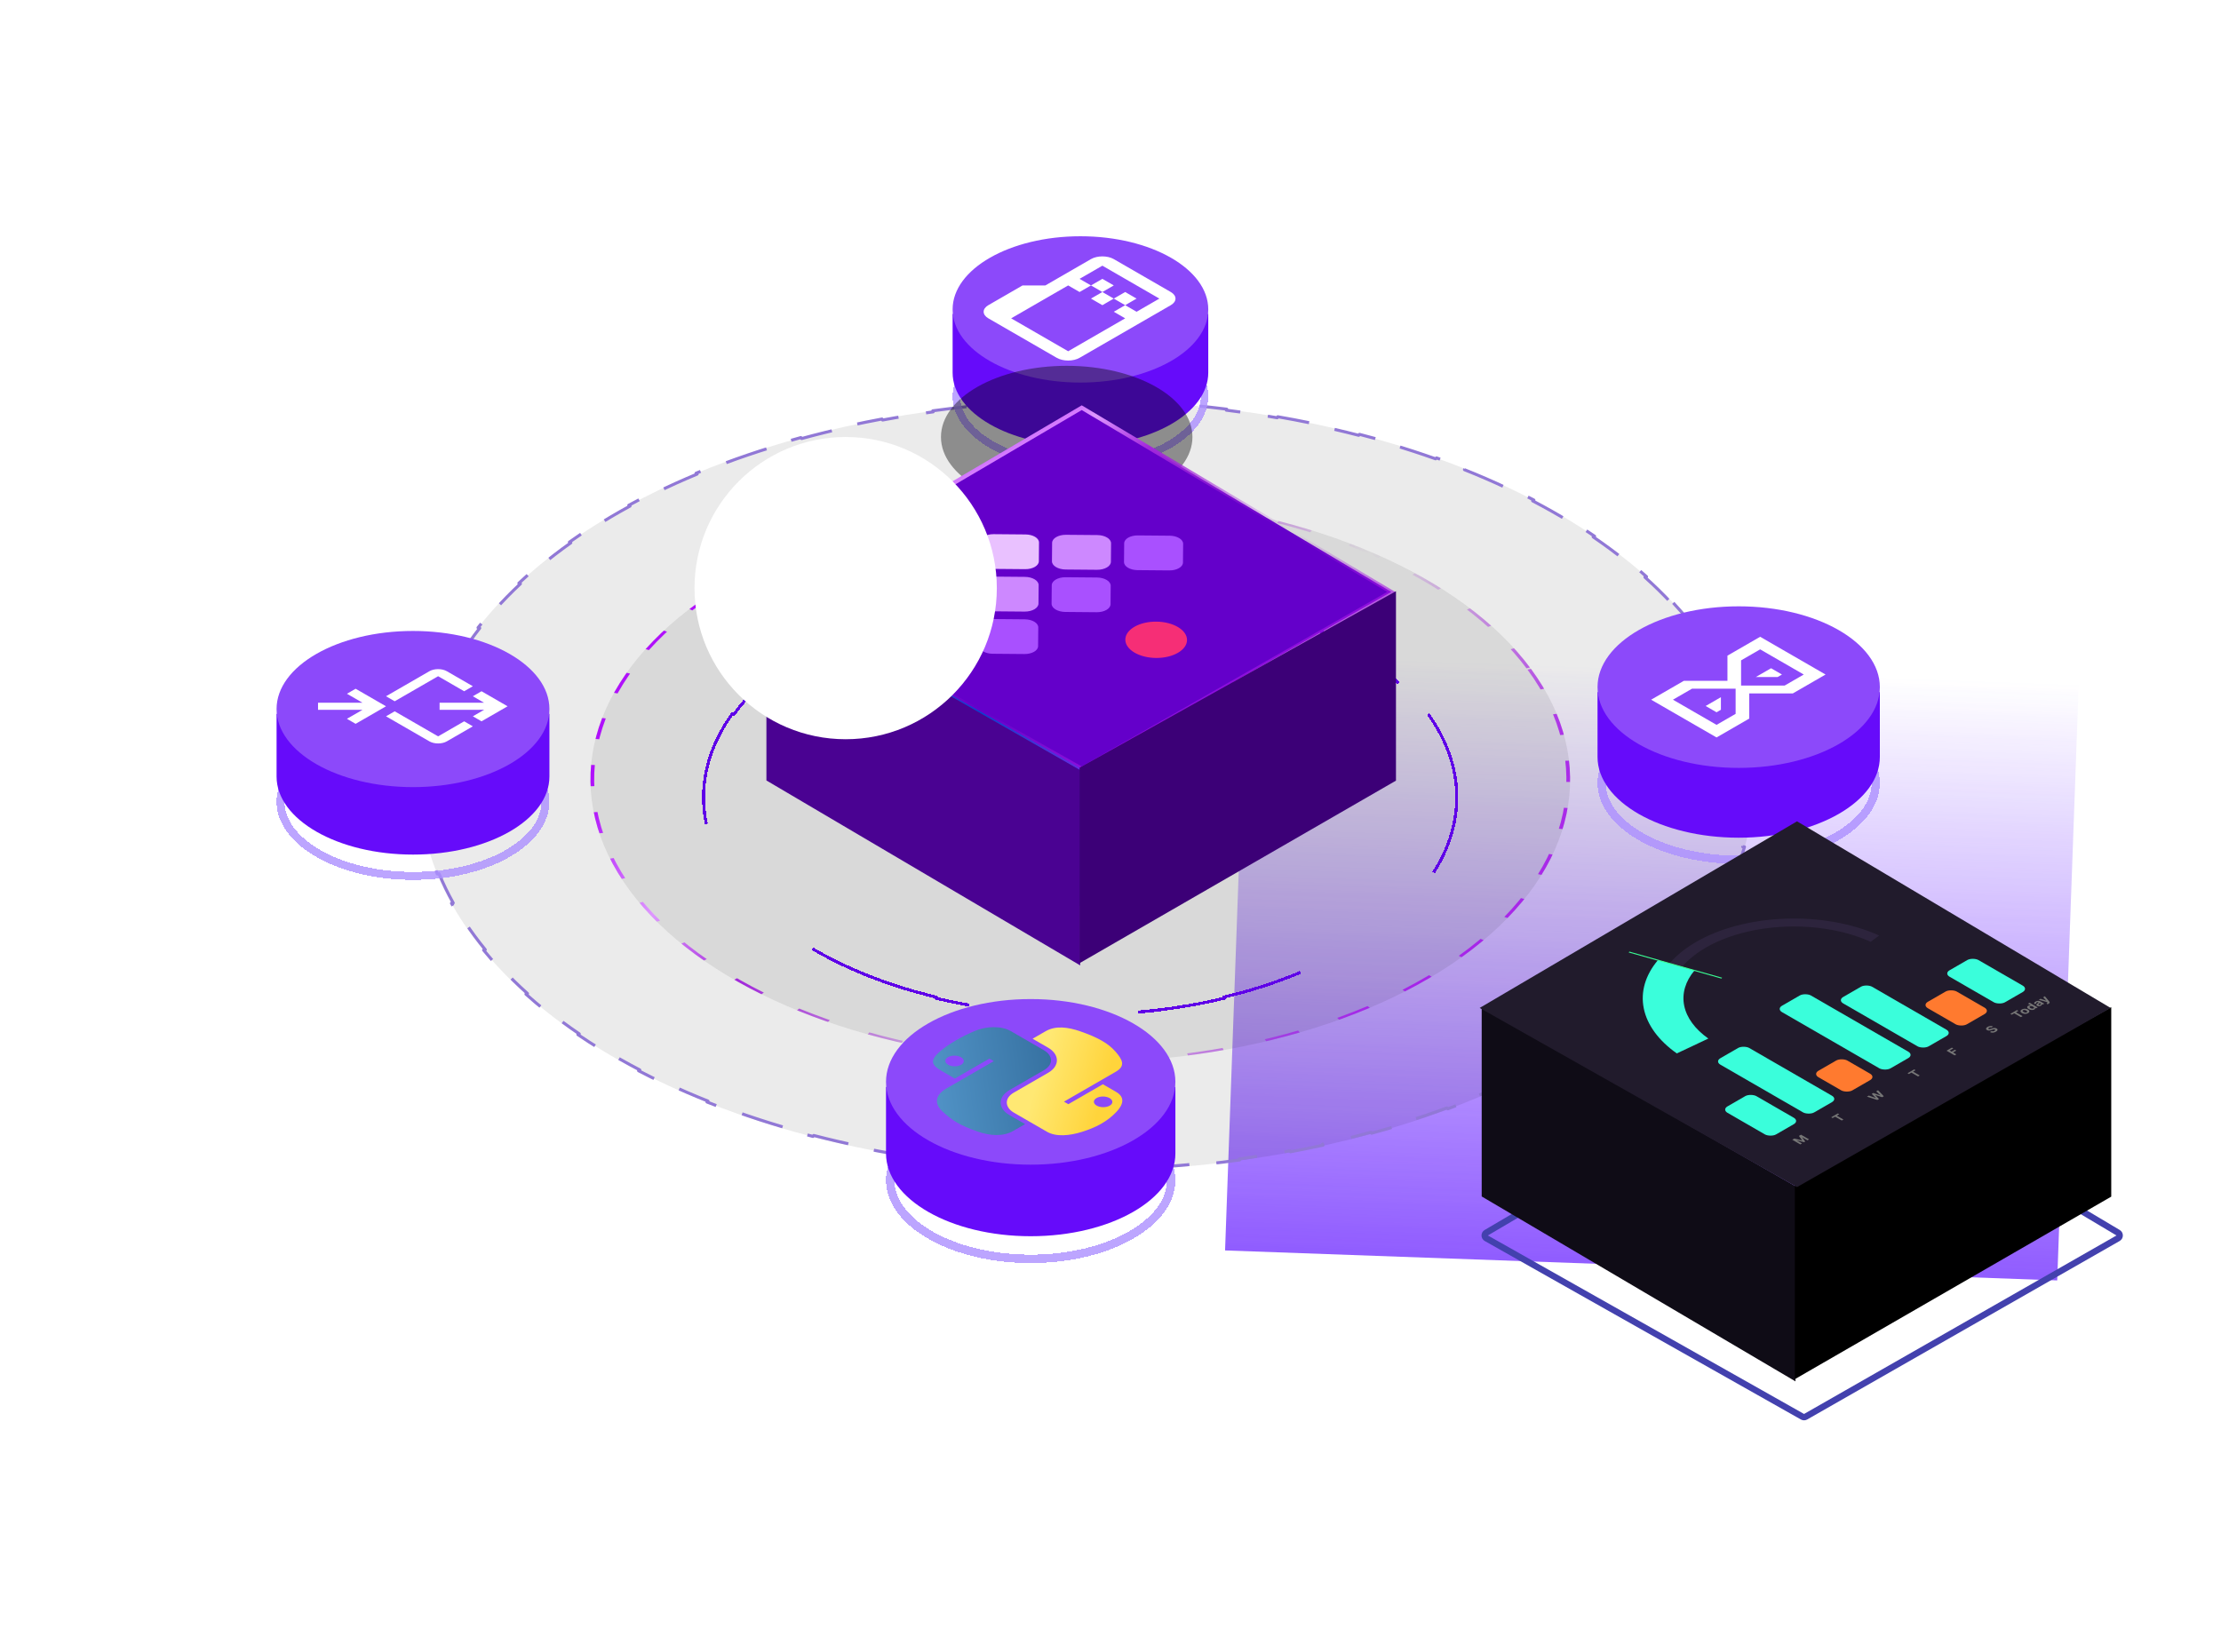 <svg width="605" height="450" viewBox="0 0 605 450" fill="none" xmlns="http://www.w3.org/2000/svg">
<g clip-path="url(#clip0_11122_25527)">
<g opacity="0.7" filter="url(#filter0_f_11122_25527)">
<rect width="226.904" height="162.698" transform="matrix(-0.999 -0.036 -0.036 0.999 566.242 186.339)" fill="url(#paint0_linear_11122_25527)"/>
</g>
<g filter="url(#filter1_b_11122_25527)">
<ellipse cx="148.295" cy="148.295" rx="148.295" ry="148.295" transform="matrix(1.127 -0.277 0.48 0.651 57.616 158.616)" fill="black" fill-opacity="0.08"/>
<path d="M455.799 164.265C457.276 165.852 458.69 167.469 460.038 169.116L459.582 169.24C460.6 170.483 461.579 171.742 462.52 173.017C463.461 174.293 464.355 175.573 465.202 176.857L465.673 176.754C466.795 178.455 467.836 180.165 468.795 181.88L468.315 181.969C469.793 184.611 471.079 187.267 472.176 189.931L472.666 189.864C473.395 191.633 474.04 193.406 474.604 195.182L474.108 195.234C474.973 197.958 475.644 200.687 476.126 203.415L476.628 203.385C476.947 205.193 477.183 207 477.338 208.805L476.834 208.819C477.071 211.583 477.115 214.341 476.972 217.088L477.476 217.097C477.381 218.911 477.204 220.72 476.947 222.522L476.444 222.498C476.051 225.251 475.47 227.989 474.704 230.704L475.202 230.751C474.697 232.541 474.112 234.321 473.449 236.09L472.956 236.029C471.945 238.726 470.751 241.396 469.379 244.034L469.862 244.117C468.958 245.853 467.978 247.575 466.922 249.28L466.447 249.182C464.839 251.778 463.055 254.337 461.099 256.852L461.559 256.971C460.274 258.623 458.915 260.257 457.484 261.869L457.035 261.737C454.86 264.188 452.516 266.591 450.008 268.94L450.438 269.093C448.793 270.633 447.078 272.151 445.294 273.644L444.879 273.478C442.172 275.743 439.307 277.949 436.286 280.092L436.677 280.275C434.7 281.678 432.656 283.053 430.548 284.399L430.174 284.204C426.981 286.242 423.639 288.213 420.152 290.111L420.497 290.323C418.22 291.563 415.881 292.771 413.482 293.947L413.155 293.725C409.535 295.499 405.776 297.198 401.883 298.817L402.177 299.053C399.641 300.107 397.047 301.128 394.398 302.112L394.126 301.868C390.138 303.35 386.024 304.751 381.787 306.065L382.026 306.321C379.276 307.174 376.474 307.99 373.623 308.768L373.407 308.505C371.255 309.093 369.075 309.658 366.866 310.202C364.656 310.745 362.439 311.261 360.215 311.75L360.394 312.022C357.446 312.67 354.486 313.27 351.515 313.824L351.36 313.547C346.784 314.401 342.184 315.143 337.57 315.776L337.686 316.059C334.621 316.48 331.55 316.853 328.476 317.178L328.385 316.892C323.666 317.391 318.94 317.779 314.215 318.057L314.266 318.346C311.136 318.531 308.006 318.667 304.88 318.757L304.855 318.466C300.068 318.602 295.29 318.628 290.533 318.545L290.518 318.836C287.376 318.781 284.242 318.679 281.121 318.531L281.162 318.241C276.393 318.014 271.652 317.678 266.949 317.236L266.868 317.523C263.767 317.232 260.684 316.894 257.62 316.511L257.726 316.227C253.055 315.643 248.43 314.954 243.861 314.161L243.716 314.44C240.71 313.919 237.728 313.352 234.775 312.743L234.944 312.469C230.448 311.54 226.016 310.51 221.66 309.381L221.454 309.647C218.592 308.905 215.763 308.12 212.969 307.294L213.199 307.035C208.954 305.779 204.791 304.426 200.723 302.978L200.458 303.226C197.789 302.276 195.161 301.286 192.575 300.256L192.862 300.016C188.94 298.454 185.118 296.799 181.407 295.055L181.089 295.281C178.659 294.139 176.278 292.959 173.946 291.742L174.284 291.526C170.754 289.683 167.34 287.753 164.052 285.74L163.685 285.94C161.539 284.625 159.445 283.274 157.409 281.889L157.793 281.701C154.721 279.61 151.778 277.44 148.974 275.192L148.565 275.362C146.739 273.898 144.971 272.401 143.266 270.871L143.69 270.714C141.123 268.412 138.696 266.036 136.421 263.59L135.977 263.728C134.499 262.14 133.086 260.523 131.737 258.876L132.193 258.752C131.176 257.51 130.196 256.251 129.255 254.975C128.314 253.7 127.421 252.42 126.574 251.135L126.103 251.239C124.98 249.537 123.94 247.828 122.981 246.113L123.46 246.023C121.982 243.381 120.697 240.725 119.6 238.061L119.109 238.129C118.381 236.359 117.735 234.586 117.172 232.811L117.668 232.758C116.803 230.034 116.131 227.305 115.649 224.578L115.148 224.607C114.829 222.799 114.592 220.992 114.438 219.188L114.941 219.173C114.704 216.41 114.66 213.651 114.804 210.905L114.3 210.896C114.395 209.082 114.572 207.273 114.829 205.47L115.331 205.494C115.724 202.741 116.306 200.003 117.072 197.288L116.574 197.241C117.079 195.451 117.663 193.671 118.326 191.902L118.819 191.964C119.83 189.267 121.024 186.596 122.397 183.959L121.914 183.875C122.817 182.139 123.798 180.418 124.854 178.712L125.329 178.81C126.936 176.215 128.72 173.656 130.676 171.141L130.216 171.022C131.501 169.369 132.86 167.736 134.292 166.123L134.741 166.256C136.916 163.805 139.26 161.402 141.767 159.053L141.338 158.9C142.983 157.359 144.698 155.841 146.482 154.349L146.897 154.514C149.603 152.25 152.469 150.043 155.49 147.901L155.099 147.717C157.076 146.314 159.119 144.939 161.228 143.593L161.602 143.788C164.795 141.75 168.137 139.779 171.624 137.881L171.278 137.669C173.555 136.43 175.894 135.221 178.294 134.045L178.62 134.267C182.241 132.493 186 130.794 189.893 129.176L189.598 128.939C192.135 127.885 194.728 126.865 197.377 125.88L197.65 126.125C201.638 124.643 205.752 123.242 209.989 121.928L209.75 121.671C212.5 120.819 215.301 120.002 218.153 119.224L218.368 119.487C220.52 118.9 222.701 118.334 224.91 117.791C227.119 117.248 229.336 116.732 231.561 116.243L231.381 115.971C234.329 115.323 237.29 114.722 240.26 114.168L240.415 114.445C244.992 113.592 249.592 112.849 254.206 112.216L254.089 111.933C257.154 111.512 260.225 111.14 263.3 110.814L263.391 111.101C268.109 110.601 272.836 110.214 277.56 109.936L277.509 109.646C280.64 109.462 283.77 109.325 286.896 109.236L286.921 109.527C291.708 109.39 296.485 109.364 301.243 109.447L301.258 109.156C304.4 109.211 307.533 109.313 310.655 109.462L310.614 109.752C315.382 109.979 320.124 110.314 324.827 110.757L324.908 110.469C328.008 110.761 331.092 111.098 334.156 111.481L334.049 111.766C338.721 112.349 343.346 113.039 347.914 113.831L348.059 113.552C351.065 114.074 354.047 114.64 357.001 115.25L356.831 115.524C361.328 116.452 365.759 117.482 370.115 118.611L370.322 118.346C373.184 119.088 376.013 119.872 378.807 120.699L378.577 120.958C382.822 122.214 386.984 123.567 391.053 125.015L391.317 124.767C393.986 125.716 396.615 126.707 399.2 127.737L398.914 127.976C402.836 129.539 406.658 131.193 410.369 132.937L410.687 132.712C413.116 133.853 415.498 135.033 417.829 136.25L417.491 136.466C421.021 138.31 424.436 140.239 427.723 142.252L428.09 142.053C430.237 143.368 432.33 144.718 434.367 146.103L433.982 146.292C437.055 148.382 439.998 150.552 442.801 152.8L443.21 152.63C445.037 154.094 446.804 155.592 448.51 157.121L448.086 157.279C450.653 159.581 453.079 161.956 455.355 164.402L455.799 164.265Z" stroke="#9178D6" stroke-width="0.823" stroke-linejoin="round" stroke-dasharray="11.59 7.6"/>
</g>
<g filter="url(#filter2_d_11122_25527)">
<path d="M328.118 105.604C328.118 110.589 324.58 115.298 318.43 118.819C312.308 122.323 303.783 124.523 294.312 124.523C284.841 124.523 276.316 122.323 270.194 118.819C264.044 115.298 260.506 110.589 260.506 105.604C260.506 100.62 264.044 95.911 270.194 92.39C276.316 88.886 284.841 86.686 294.312 86.686C303.783 86.686 312.308 88.886 318.43 92.39C324.58 95.911 328.118 100.62 328.118 105.604Z" stroke="#AD90FF" stroke-opacity="0.81" stroke-width="2.028" shape-rendering="crispEdges"/>
</g>
<path fill-rule="evenodd" clip-rule="evenodd" d="M294.312 121.462C313.543 121.462 329.132 112.538 329.132 101.53C329.132 101.529 329.132 101.529 329.132 101.529V85.533L315.09 85.533C309.29 83.061 302.1 81.597 294.312 81.597C286.525 81.597 279.334 83.061 273.535 85.533L259.492 85.533V101.506C259.492 101.514 259.492 101.522 259.492 101.53C259.492 112.538 275.082 121.462 294.312 121.462Z" fill="#660BFA"/>
<ellipse cx="294.312" cy="84.306" rx="34.82" ry="19.933" fill="#8C49FA"/>
<g opacity="0.4" filter="url(#filter3_f_11122_25527)">
<ellipse cx="290.57" cy="119.069" rx="34.251" ry="19.395" fill="black"/>
</g>
<g filter="url(#filter4_b_11122_25527)">
<circle cx="108.924" cy="108.924" r="108.924" transform="matrix(1.127 -0.277 0.48 0.651 119.229 171.673)" fill="black" fill-opacity="0.08"/>
<circle cx="108.924" cy="108.924" r="108.512" transform="matrix(1.127 -0.277 0.48 0.651 119.229 171.673)" stroke="url(#paint1_linear_11122_25527)" stroke-width="0.823" stroke-linejoin="round" stroke-dasharray="8.18 10.01"/>
</g>
<g filter="url(#filter5_d_11122_25527)">
<path d="M389.04 188.811C399.419 203.294 399.419 219.672 389.04 234.154L388.575 234.043C383.593 240.994 376.209 247.507 366.421 253.158C356.632 258.81 345.352 263.073 333.312 265.949L333.505 266.218C308.42 272.21 280.053 272.21 254.968 266.218L255.16 265.949C243.121 263.073 231.84 258.81 222.052 253.158C212.264 247.507 204.879 240.994 199.898 234.043L199.432 234.154C189.053 219.672 189.053 203.294 199.432 188.811L199.898 188.922C204.879 181.971 212.264 175.458 222.052 169.807C231.84 164.156 243.121 159.892 255.16 157.016L254.968 156.747C280.053 150.755 308.42 150.755 333.505 156.747L333.312 157.016C345.352 159.892 356.632 164.156 366.421 169.807C376.209 175.458 383.593 181.971 388.575 188.922L389.04 188.811Z" stroke="#5F00E8" stroke-width="0.823" stroke-linejoin="round" stroke-dasharray="46.14 46.14" shape-rendering="crispEdges"/>
</g>
<g filter="url(#filter6_d_11122_25527)">
<path d="M250.982 229.589C239.553 222.991 233.132 214.042 233.132 204.711C233.132 195.381 239.553 186.432 250.982 179.834L294.074 154.957L337.166 179.834C348.595 186.432 355.016 195.381 355.016 204.711C355.016 214.042 348.595 222.991 337.166 229.589C325.737 236.186 310.237 239.893 294.074 239.893C277.911 239.893 262.411 236.186 250.982 229.589V229.589Z" fill="#0A41CF"/>
</g>
<path d="M294.661 209.461L209.328 161.277L294.661 111.085L378.983 161.277L294.661 209.461Z" fill="#6400CA" stroke="url(#paint2_linear_11122_25527)" stroke-width="1.109"/>
<path d="M294.245 209.86V263.038L208.771 212.652V160.974L294.245 209.86Z" fill="#4A0292"/>
<path d="M294.076 209.167V262.434L380.261 212.699V161.078L294.076 209.167Z" fill="#3C0077"/>
<path d="M286.495 159.46C286.506 158.237 288.198 157.26 290.275 157.278L298.814 157.352C300.891 157.37 302.566 158.377 302.556 159.6L302.512 164.63C302.501 165.854 300.809 166.831 298.731 166.813L290.193 166.738C288.116 166.72 286.44 165.713 286.451 164.49L286.495 159.46Z" fill="#A950FF"/>
<path d="M306.226 148.029C306.236 146.827 307.898 145.868 309.938 145.885L318.612 145.961C320.652 145.979 322.297 146.967 322.286 148.169L322.242 153.278C322.231 154.48 320.569 155.439 318.529 155.421L309.856 155.346C307.816 155.328 306.171 154.339 306.181 153.138L306.226 148.029Z" fill="#A950FF"/>
<path d="M266.967 147.687C266.977 146.485 268.639 145.525 270.679 145.543L279.352 145.619C281.393 145.637 283.038 146.625 283.027 147.827L282.983 152.936C282.972 154.137 281.31 155.097 279.27 155.079L270.597 155.004C268.557 154.986 266.912 153.997 266.922 152.795L266.967 147.687Z" fill="#E9C1FF"/>
<path d="M279.185 157.18C281.262 157.199 282.938 158.205 282.927 159.429L282.883 164.458C282.872 165.682 281.18 166.659 279.103 166.641L270.564 166.566C268.487 166.548 266.812 165.542 266.822 164.318L266.866 159.289C266.877 158.065 268.57 157.088 270.647 157.106L279.185 157.18Z" fill="#CD88FF"/>
<path d="M279.151 168.744C281.191 168.762 282.836 169.75 282.825 170.952L282.781 176.061C282.77 177.262 281.108 178.222 279.068 178.204L270.395 178.129C268.355 178.111 266.71 177.122 266.72 175.92L266.765 170.812C266.775 169.61 268.438 168.65 270.478 168.668L279.151 168.744Z" fill="#A950FF"/>
<path d="M298.915 145.789C300.992 145.807 302.668 146.814 302.657 148.038L302.613 153.067C302.602 154.291 300.91 155.268 298.833 155.25L290.294 155.175C288.217 155.157 286.542 154.151 286.552 152.927L286.596 147.897C286.607 146.674 288.3 145.697 290.377 145.715L298.915 145.789Z" fill="#CD88FF"/>
<path d="M314.986 169.376C319.626 169.417 323.369 171.666 323.345 174.399C323.321 177.133 319.54 179.316 314.899 179.275C310.259 179.235 306.516 176.986 306.54 174.253C306.564 171.519 310.345 169.336 314.986 169.376Z" fill="#F62E76"/>
<g style="mix-blend-mode:overlay" filter="url(#filter7_f_11122_25527)">
<circle cx="230.36" cy="160.244" r="41.175" fill="white" style="mix-blend-mode:lighten"/>
</g>
<g filter="url(#filter8_d_11122_25527)">
<path d="M510.951 210.737C510.951 216.241 507.044 221.442 500.253 225.33C493.492 229.2 484.078 231.629 473.619 231.629C463.16 231.629 453.746 229.2 446.986 225.33C440.194 221.442 436.287 216.241 436.287 210.737C436.287 205.233 440.194 200.032 446.986 196.144C453.746 192.274 463.16 189.845 473.619 189.845C484.078 189.845 493.492 192.274 500.253 196.144C507.044 200.032 510.951 205.233 510.951 210.737Z" stroke="#AD90FF" stroke-opacity="0.81" stroke-width="2.24" shape-rendering="crispEdges"/>
</g>
<path fill-rule="evenodd" clip-rule="evenodd" d="M473.618 228.249C494.855 228.249 512.07 218.394 512.07 206.237C512.07 206.237 512.07 206.237 512.07 206.237V188.572L496.563 188.572C490.158 185.842 482.218 184.226 473.618 184.226C465.018 184.226 457.078 185.842 450.673 188.572L435.166 188.572V206.237C435.166 206.237 435.166 206.237 435.166 206.237C435.166 218.394 452.382 228.249 473.618 228.249Z" fill="#660BFA"/>
<ellipse cx="473.619" cy="187.217" rx="38.452" ry="22.012" fill="#8C49FA"/>
<g clip-path="url(#clip1_11122_25527)">
<path d="M479.466 173.501L497.283 183.788L488.374 188.932L476.496 188.932L476.496 195.789L467.588 200.933L449.771 190.646L458.679 185.503L470.557 185.503L470.557 178.645M472.784 194.504V187.646L460.906 187.646L455.71 190.646L467.588 197.504M474.269 186.788L486.147 186.788L491.344 183.788L479.466 176.93L474.269 179.931M482.435 182.074L485.405 183.788L484.217 184.474L478.278 184.474M468.775 189.96V193.389L467.588 194.075L464.618 192.36L468.775 189.96Z" fill="white"/>
</g>
<g filter="url(#filter9_d_11122_25527)">
<path d="M319.028 318.884C319.028 324.526 315.023 329.857 308.062 333.842C301.132 337.809 291.483 340.299 280.762 340.299C270.041 340.299 260.392 337.809 253.462 333.842C246.501 329.857 242.495 324.526 242.495 318.884C242.495 313.242 246.501 307.911 253.462 303.926C260.392 299.96 270.041 297.47 280.762 297.47C291.483 297.47 301.132 299.96 308.062 303.926C315.023 307.911 319.028 313.242 319.028 318.884Z" stroke="#AD90FF" stroke-opacity="0.81" stroke-width="2.296" shape-rendering="crispEdges"/>
</g>
<path fill-rule="evenodd" clip-rule="evenodd" d="M280.763 336.834C302.531 336.834 320.177 326.733 320.177 314.272C320.177 314.272 320.177 314.272 320.177 314.272V296.165L304.282 296.165C297.717 293.366 289.578 291.709 280.763 291.709C271.948 291.709 263.809 293.366 257.243 296.165L241.349 296.165V314.272C241.349 314.272 241.349 314.272 241.349 314.272C241.349 326.733 258.995 336.834 280.763 336.834Z" fill="#660BFA"/>
<ellipse cx="280.762" cy="294.775" rx="39.414" ry="22.562" fill="#8C49FA"/>
<path d="M260.434 283.441C258.831 284.374 257.432 285.341 256.318 286.26C253.038 288.967 253.788 290.235 256.505 291.804L260.093 293.876L269.509 288.44L270.705 289.13L257.756 296.607C255.019 298.187 254.268 300.52 256.648 302.759C259.37 305.329 261.569 306.643 266.217 308.284C269.674 309.507 273.258 309.731 275.995 308.151L279.232 306.282L274.93 303.798C271.823 302.004 271.77 298.868 274.963 297.025L284.368 291.595C286.986 290.083 286.92 287.632 284.291 286.114L275.325 280.938C272.774 279.465 268.704 279.601 265.723 280.83C263.836 281.609 262.036 282.507 260.434 283.441ZM258.228 288.047C259.2 287.485 260.802 287.493 261.794 288.066C262.783 288.637 262.789 289.557 261.816 290.119C260.84 290.682 259.25 290.677 258.261 290.106C257.268 289.533 257.252 288.61 258.228 288.047Z" fill="url(#paint3_linear_11122_25527)"/>
<path d="M281.284 283.023L285.466 285.437C288.707 287.308 288.687 290.47 285.553 292.279L276.149 297.709C273.572 299.196 273.645 301.7 276.225 303.19L285.191 308.366C287.743 309.839 291.463 309.425 294.684 308.41C298.541 307.196 301.557 305.637 304.089 302.981C305.773 301.216 306.729 299.069 304.012 297.5L300.423 295.428L291.018 300.858L289.822 300.167L303.935 292.02C306.671 290.44 305.782 288.749 303.869 286.545C301.903 284.275 299.024 282.661 294.3 281.02C290.899 279.838 287.558 279.4 284.818 280.982L281.284 283.023ZM298.7 299.185C299.676 298.622 301.267 298.627 302.256 299.198C303.248 299.771 303.265 300.694 302.289 301.257C301.316 301.819 299.715 301.811 298.722 301.238C297.733 300.667 297.728 299.747 298.7 299.185Z" fill="url(#paint4_linear_11122_25527)"/>
<g clip-path="url(#clip2_11122_25527)">
<path d="M297.181 70.598L284.757 77.771H278.545L269.227 83.151C267.519 84.137 267.519 85.751 269.227 86.737L287.863 97.497C289.572 98.483 292.367 98.483 294.075 97.497L318.923 83.151C320.632 82.164 320.632 80.55 318.923 79.564L303.393 70.598C301.685 69.612 298.89 69.612 297.181 70.598ZM315.817 81.357L309.605 84.944L306.499 83.151L303.393 84.944L306.499 86.737L290.969 95.703L275.439 86.737L290.969 77.771L294.075 79.564L297.181 77.771L294.075 75.978L300.287 72.391L315.817 81.357ZM300.287 79.564L297.181 77.771L300.287 75.978L303.393 77.771L300.287 79.564ZM297.181 81.357L300.287 79.564L303.393 81.357L300.287 83.151L297.181 81.357ZM309.605 81.357L306.499 83.151L303.393 81.357L306.499 79.564L309.605 81.357Z" fill="white"/>
</g>
<g filter="url(#filter10_d_11122_25527)">
<path d="M148.58 215.922C148.58 221.242 144.804 226.268 138.24 230.026C131.706 233.766 122.608 236.113 112.5 236.113C102.391 236.113 93.293 233.766 86.759 230.026C80.195 226.268 76.419 221.242 76.419 215.922C76.419 210.603 80.195 205.576 86.759 201.819C93.293 198.078 102.391 195.731 112.5 195.731C122.608 195.731 131.706 198.078 138.24 201.819C144.804 205.576 148.58 210.603 148.58 215.922Z" stroke="#AD90FF" stroke-opacity="0.81" stroke-width="2.164" shape-rendering="crispEdges"/>
</g>
<path fill-rule="evenodd" clip-rule="evenodd" d="M112.501 232.848C133.025 232.848 149.663 223.323 149.663 211.574C149.663 211.574 149.663 211.573 149.663 211.573V194.501L134.675 194.501C128.485 191.862 120.812 190.3 112.501 190.3C104.19 190.3 96.516 191.862 90.326 194.501L75.338 194.501V211.573C75.338 211.573 75.338 211.574 75.338 211.574C75.338 223.323 91.976 232.848 112.501 232.848Z" fill="#660BFA"/>
<ellipse cx="112.5" cy="193.191" rx="37.163" ry="21.274" fill="#8C49FA"/>
<g clip-path="url(#clip3_11122_25527)">
<path d="M86.63 191.471V193.411L98.752 193.404L94.506 195.855L96.871 197.221L105.15 192.441L96.871 187.661L94.506 189.027L98.752 191.478M105.15 189.71L107.515 191.075L119.342 184.247L126.438 188.344L128.803 186.978L121.707 182.882C121.08 182.519 120.229 182.316 119.342 182.316C118.455 182.316 117.604 182.519 116.977 182.882M105.15 195.172L116.977 202C117.604 202.362 118.455 202.566 119.342 202.566C120.229 202.566 121.08 202.362 121.707 202L128.803 197.903L126.438 196.538L119.342 200.635L107.515 193.807M119.744 191.471V193.411L131.878 193.397L128.803 195.172L131.169 196.538L138.264 192.441L131.169 188.344L128.803 189.71L131.866 191.478" fill="white"/>
</g>
<path d="M490.998 386.016C491.264 386.167 491.589 386.166 491.854 386.014L576.965 337.379C577.233 337.226 577.399 336.943 577.402 336.634C577.404 336.326 577.243 336.04 576.979 335.882L491.867 285.221C491.595 285.059 491.257 285.058 490.985 285.219L404.854 335.88C404.587 336.037 404.424 336.325 404.427 336.634C404.429 336.944 404.597 337.229 404.867 337.381L490.998 386.016Z" stroke="#4341AE" stroke-width="1.733" stroke-linejoin="round"/>
<path d="M489.088 323.207L489.088 376.385L403.613 325.999L403.613 274.321L489.088 323.207Z" fill="#0F0C16"/>
<path d="M488.918 322.514L488.918 375.781L575.102 326.046L575.102 274.425L488.918 322.514Z" fill="black"/>
<path d="M489.508 323.446L403.063 274.634L489.508 223.788L574.93 274.634L489.508 323.446Z" fill="#211B2C"/>
<path d="M511.883 254.902C504.593 251.6 495.449 249.967 486.203 250.315C476.957 250.664 468.258 252.97 461.775 256.792C455.292 260.614 451.479 265.683 451.067 271.028C450.656 276.372 453.675 281.616 459.545 285.755L462.456 284.379C457.173 280.654 454.456 275.934 454.826 271.124C455.197 266.314 458.628 261.752 464.463 258.312C470.298 254.873 478.127 252.797 486.448 252.483C494.77 252.169 503 253.639 509.56 256.611L511.883 254.902Z" fill="#2D243D"/>
<path d="M456.76 287.023C451.796 283.512 448.675 279.254 447.763 274.753C446.851 270.251 448.187 265.693 451.614 261.616L461.589 264.41C459.085 267.389 458.109 270.72 458.775 274.01C459.441 277.299 461.722 280.41 465.349 282.975L456.76 287.023Z" fill="#3AFEDB"/>
<line y1="-0.18" x2="22.944" y2="-0.18" transform="matrix(1.101 0.31 -0.536 0.636 443.649 259.515)" stroke="#3AFE94" stroke-width="0.36"/>
<path d="M488.21 310.549L488.784 310.218L490.868 310.721L490.894 310.707L490.022 309.503L490.595 309.172L492.795 310.442L492.344 310.703L490.912 309.876L490.894 309.887L491.746 311.036L491.438 311.213L489.442 310.718L489.424 310.729L490.862 311.559L490.41 311.819L488.21 310.549Z" fill="#767676"/>
<path d="M499.205 304.644L498.822 304.422L500.629 303.379L501.012 303.6L500.339 303.989L502.155 305.038L501.695 305.303L499.879 304.255L499.205 304.644Z" fill="#767676"/>
<path d="M511.389 299.708L508.559 298.801L509.067 298.508L510.96 299.18L510.979 299.169L509.852 298.055L510.287 297.804L512.219 298.457L512.239 298.445L511.071 297.351L511.579 297.057L513.15 298.691L512.696 298.953L510.839 298.364L510.822 298.374L511.842 299.446L511.389 299.708Z" fill="#767676"/>
<path d="M519.991 292.643L519.608 292.421L521.415 291.378L521.798 291.599L521.125 291.988L522.941 293.037L522.482 293.303L520.665 292.254L519.991 292.643Z" fill="#767676"/>
<path d="M532.437 287.556L530.237 286.285L531.693 285.444L532.077 285.666L531.085 286.238L531.61 286.541L532.504 286.024L532.888 286.246L531.993 286.762L532.902 287.287L532.437 287.556Z" fill="#767676"/>
<path d="M542.455 279.961C542.36 279.916 542.256 279.898 542.143 279.908C542.03 279.918 541.917 279.956 541.806 280.02C541.73 280.064 541.676 280.107 541.645 280.15C541.614 280.192 541.603 280.232 541.612 280.269C541.622 280.307 541.651 280.339 541.698 280.366C541.736 280.39 541.779 280.405 541.826 280.411C541.874 280.418 541.925 280.418 541.979 280.411C542.031 280.405 542.087 280.394 542.145 280.379C542.202 280.363 542.26 280.344 542.319 280.323L542.564 280.236C542.681 280.193 542.798 280.159 542.914 280.133C543.03 280.107 543.144 280.093 543.255 280.089C543.366 280.085 543.473 280.094 543.576 280.117C543.68 280.139 543.778 280.176 543.87 280.228C544.004 280.307 544.087 280.394 544.117 280.49C544.148 280.586 544.127 280.686 544.054 280.791C543.981 280.895 543.855 280.999 543.676 281.102C543.498 281.205 543.316 281.278 543.13 281.323C542.945 281.367 542.762 281.38 542.581 281.361C542.401 281.341 542.23 281.287 542.068 281.197L542.518 280.937C542.597 280.977 542.679 281 542.766 281.007C542.853 281.014 542.94 281.006 543.028 280.984C543.116 280.961 543.2 280.927 543.281 280.88C543.359 280.835 543.416 280.789 543.451 280.742C543.487 280.695 543.501 280.65 543.492 280.608C543.484 280.566 543.453 280.529 543.4 280.499C543.35 280.47 543.294 280.455 543.231 280.452C543.169 280.449 543.098 280.457 543.018 280.476C542.94 280.494 542.85 280.521 542.751 280.556L542.451 280.659C542.221 280.741 542.004 280.784 541.8 280.791C541.597 280.798 541.414 280.754 541.252 280.659C541.118 280.583 541.037 280.495 541.009 280.397C540.982 280.297 541.004 280.195 541.074 280.09C541.144 279.985 541.259 279.886 541.42 279.794C541.583 279.699 541.754 279.633 541.931 279.595C542.11 279.557 542.283 279.547 542.45 279.565C542.618 279.583 542.768 279.629 542.901 279.704L542.455 279.961Z" fill="#767676"/>
<path d="M547.994 276.476L547.611 276.254L549.418 275.211L549.801 275.432L549.128 275.821L550.944 276.87L550.485 277.136L548.668 276.087L547.994 276.476ZM552.445 276.041C552.279 276.137 552.099 276.2 551.906 276.229C551.713 276.258 551.52 276.254 551.327 276.219C551.133 276.183 550.951 276.116 550.782 276.018C550.612 275.92 550.496 275.815 550.434 275.703C550.372 275.591 550.366 275.48 550.416 275.369C550.466 275.257 550.575 275.153 550.742 275.057C550.908 274.961 551.088 274.898 551.281 274.87C551.474 274.84 551.667 274.844 551.861 274.88C552.054 274.915 552.236 274.982 552.407 275.08C552.576 275.178 552.691 275.283 552.754 275.395C552.815 275.507 552.821 275.618 552.771 275.73C552.721 275.841 552.612 275.944 552.445 276.041ZM552.093 275.835C552.169 275.791 552.211 275.742 552.219 275.688C552.226 275.633 552.205 275.577 552.155 275.518C552.107 275.46 552.034 275.403 551.938 275.347C551.842 275.292 551.744 275.25 551.642 275.222C551.541 275.193 551.443 275.181 551.349 275.185C551.254 275.189 551.169 275.213 551.093 275.257C551.016 275.302 550.974 275.351 550.965 275.407C550.957 275.462 550.978 275.519 551.026 275.577C551.076 275.636 551.148 275.692 551.244 275.748C551.34 275.803 551.439 275.845 551.54 275.874C551.641 275.902 551.74 275.914 551.835 275.909C551.93 275.904 552.016 275.879 552.093 275.835ZM554.158 275.046C554.032 275.118 553.887 275.165 553.721 275.187C553.554 275.207 553.379 275.198 553.193 275.16C553.008 275.121 552.823 275.048 552.639 274.942C552.45 274.832 552.323 274.724 552.258 274.617C552.193 274.509 552.18 274.408 552.219 274.313C552.257 274.218 552.337 274.136 552.458 274.066C552.551 274.012 552.643 273.977 552.737 273.96C552.83 273.942 552.918 273.935 553.003 273.94C553.087 273.944 553.162 273.953 553.226 273.967L553.24 273.959L552.413 273.482L552.87 273.218L555.07 274.488L554.619 274.749L554.354 274.596L554.335 274.607C554.359 274.646 554.374 274.69 554.38 274.739C554.386 274.787 554.372 274.837 554.339 274.89C554.307 274.943 554.247 274.994 554.158 275.046ZM553.939 274.752C554.012 274.709 554.055 274.662 554.065 274.609C554.076 274.556 554.059 274.5 554.013 274.442C553.968 274.384 553.896 274.326 553.798 274.27C553.7 274.213 553.601 274.172 553.501 274.146C553.402 274.12 553.307 274.11 553.216 274.117C553.125 274.124 553.042 274.149 552.969 274.192C552.893 274.235 552.85 274.283 552.84 274.337C552.829 274.39 552.846 274.445 552.892 274.502C552.938 274.559 553.009 274.616 553.104 274.671C553.2 274.726 553.298 274.767 553.398 274.795C553.499 274.821 553.595 274.832 553.687 274.826C553.78 274.82 553.863 274.795 553.939 274.752ZM555.948 274.017C555.843 274.078 555.73 274.122 555.612 274.148C555.492 274.174 555.372 274.18 555.252 274.166C555.131 274.151 555.017 274.112 554.908 274.05C554.816 273.997 554.756 273.942 554.727 273.887C554.699 273.832 554.695 273.776 554.715 273.721C554.735 273.665 554.772 273.611 554.826 273.557C554.881 273.503 554.946 273.45 555.02 273.398C555.106 273.337 555.174 273.287 555.224 273.248C555.273 273.209 555.302 273.176 555.311 273.151C555.319 273.125 555.306 273.102 555.271 273.082L555.265 273.078C555.197 273.039 555.122 273.021 555.042 273.024C554.963 273.027 554.884 273.051 554.806 273.096C554.724 273.144 554.676 273.192 554.664 273.241C554.651 273.29 554.664 273.335 554.703 273.375L554.245 273.6C554.166 273.53 554.122 273.455 554.112 273.377C554.101 273.298 554.126 273.218 554.186 273.138C554.246 273.057 554.342 272.978 554.474 272.902C554.566 272.849 554.664 272.805 554.769 272.769C554.875 272.732 554.983 272.708 555.094 272.697C555.205 272.685 555.315 272.688 555.424 272.707C555.532 272.726 555.635 272.764 555.733 272.82L556.846 273.463L556.412 273.713L556.183 273.581L556.17 273.589C556.195 273.634 556.205 273.68 556.2 273.729C556.195 273.777 556.172 273.825 556.132 273.874C556.091 273.922 556.029 273.97 555.948 274.017ZM555.763 273.759C555.83 273.72 555.877 273.678 555.902 273.633C555.926 273.588 555.93 273.543 555.913 273.5C555.897 273.457 555.86 273.418 555.802 273.385L555.627 273.284C555.622 273.297 555.611 273.313 555.593 273.333C555.576 273.351 555.555 273.371 555.531 273.392C555.506 273.413 555.481 273.434 555.455 273.455C555.428 273.475 555.404 273.493 555.383 273.51C555.337 273.545 555.303 273.58 555.28 273.613C555.257 273.646 555.249 273.677 555.256 273.707C555.262 273.736 555.287 273.764 555.33 273.788C555.392 273.824 555.463 273.839 555.541 273.832C555.619 273.824 555.693 273.8 555.763 273.759ZM558.043 273.486C557.985 273.52 557.926 273.548 557.866 273.572C557.807 273.596 557.755 273.614 557.708 273.625L557.47 273.368C557.54 273.347 557.597 273.324 557.641 273.3C557.687 273.276 557.714 273.248 557.724 273.217C557.735 273.186 557.725 273.15 557.693 273.109L557.65 273.053L555.361 272.415L555.842 272.137L557.395 272.639L557.413 272.629L556.546 271.731L557.03 271.451L558.217 272.877C558.275 272.946 558.311 273.015 558.324 273.083C558.338 273.152 558.323 273.22 558.279 273.287C558.235 273.354 558.156 273.421 558.043 273.486Z" fill="#767676"/>
<rect width="9.082" height="15.278" rx="1.747" transform="matrix(0.866 -0.5 0.866 0.5 469.052 302.329)" fill="#3AFEDB"/>
<rect width="9.082" height="29.519" rx="1.747" transform="matrix(0.866 -0.5 0.866 0.5 467.111 289.208)" fill="#3AFEDB"/>
<rect width="9.082" height="10.677" rx="1.747" transform="matrix(0.866 -0.5 0.866 0.5 493.823 292.628)" fill="#FF7A2F"/>
<rect width="9.082" height="34.126" rx="1.747" transform="matrix(0.866 -0.5 0.866 0.5 483.908 274.903)" fill="#3AFEDB"/>
<rect width="9.082" height="26.89" rx="1.747" transform="matrix(0.866 -0.5 0.866 0.5 500.567 272.521)" fill="#3AFEDB"/>
<rect width="9.082" height="12.263" rx="1.747" transform="matrix(0.866 -0.5 0.866 0.5 523.628 273.834)" fill="#FF7A2F"/>
<rect width="9.082" height="17.434" rx="1.747" transform="matrix(0.866 -0.5 0.866 0.5 529.542 265.248)" fill="#3AFEDB"/>
</g>
<defs>
<filter id="filter0_f_11122_25527" x="226.611" y="71.151" width="446.644" height="384.793" filterUnits="userSpaceOnUse" color-interpolation-filters="sRGB">
<feFlood flood-opacity="0" result="BackgroundImageFix"/>
<feBlend mode="normal" in="SourceGraphic" in2="BackgroundImageFix" result="shape"/>
<feGaussianBlur stdDeviation="53.506" result="effect1_foregroundBlur_11122_25527"/>
</filter>
<filter id="filter1_b_11122_25527" x="60.184" y="55.075" width="471.408" height="317.843" filterUnits="userSpaceOnUse" color-interpolation-filters="sRGB">
<feFlood flood-opacity="0" result="BackgroundImageFix"/>
<feGaussianBlur in="BackgroundImageFix" stdDeviation="27.017"/>
<feComposite in2="SourceAlpha" operator="in" result="effect1_backgroundBlur_11122_25527"/>
<feBlend mode="normal" in="SourceGraphic" in2="effect1_backgroundBlur_11122_25527" result="shape"/>
</filter>
<filter id="filter2_d_11122_25527" x="249.952" y="78.517" width="88.719" height="58.945" filterUnits="userSpaceOnUse" color-interpolation-filters="sRGB">
<feFlood flood-opacity="0" result="BackgroundImageFix"/>
<feColorMatrix in="SourceAlpha" type="matrix" values="0 0 0 0 0 0 0 0 0 0 0 0 0 0 0 0 0 0 127 0" result="hardAlpha"/>
<feOffset dy="2.385"/>
<feGaussianBlur stdDeviation="4.77"/>
<feComposite in2="hardAlpha" operator="out"/>
<feColorMatrix type="matrix" values="0 0 0 0 0.861 0 0 0 0 0.879 0 0 0 0 0.975 0 0 0 0.5 0"/>
<feBlend mode="normal" in2="BackgroundImageFix" result="effect1_dropShadow_11122_25527"/>
<feBlend mode="normal" in="SourceGraphic" in2="effect1_dropShadow_11122_25527" result="shape"/>
</filter>
<filter id="filter3_f_11122_25527" x="228.33" y="71.686" width="124.478" height="94.766" filterUnits="userSpaceOnUse" color-interpolation-filters="sRGB">
<feFlood flood-opacity="0" result="BackgroundImageFix"/>
<feBlend mode="normal" in="SourceGraphic" in2="BackgroundImageFix" result="shape"/>
<feGaussianBlur stdDeviation="13.994" result="effect1_foregroundBlur_11122_25527"/>
</filter>
<filter id="filter4_b_11122_25527" x="122.685" y="97.192" width="343.112" height="230.316" filterUnits="userSpaceOnUse" color-interpolation-filters="sRGB">
<feFlood flood-opacity="0" result="BackgroundImageFix"/>
<feGaussianBlur in="BackgroundImageFix" stdDeviation="19.059"/>
<feComposite in2="SourceAlpha" operator="in" result="effect1_backgroundBlur_11122_25527"/>
<feBlend mode="normal" in="SourceGraphic" in2="effect1_backgroundBlur_11122_25527" result="shape"/>
</filter>
<filter id="filter5_d_11122_25527" x="185.881" y="152.253" width="216.71" height="129.993" filterUnits="userSpaceOnUse" color-interpolation-filters="sRGB">
<feFlood flood-opacity="0" result="BackgroundImageFix"/>
<feColorMatrix in="SourceAlpha" type="matrix" values="0 0 0 0 0 0 0 0 0 0 0 0 0 0 0 0 0 0 127 0" result="hardAlpha"/>
<feOffset dy="5.767"/>
<feGaussianBlur stdDeviation="2.884"/>
<feComposite in2="hardAlpha" operator="out"/>
<feColorMatrix type="matrix" values="0 0 0 0 0.432 0 0 0 0 0.004 0 0 0 0 0.846 0 0 0 1 0"/>
<feBlend mode="screen" in2="BackgroundImageFix" result="effect1_dropShadow_11122_25527"/>
<feBlend mode="normal" in="SourceGraphic" in2="effect1_dropShadow_11122_25527" result="shape"/>
</filter>
<filter id="filter6_d_11122_25527" x="149.611" y="78.382" width="288.926" height="251.979" filterUnits="userSpaceOnUse" color-interpolation-filters="sRGB">
<feFlood flood-opacity="0" result="BackgroundImageFix"/>
<feColorMatrix in="SourceAlpha" type="matrix" values="0 0 0 0 0 0 0 0 0 0 0 0 0 0 0 0 0 0 127 0" result="hardAlpha"/>
<feOffset dy="6.947"/>
<feGaussianBlur stdDeviation="41.761"/>
<feComposite in2="hardAlpha" operator="out"/>
<feColorMatrix type="matrix" values="0 0 0 0 0.506 0 0 0 0 0.118 0 0 0 0 1 0 0 0 1 0"/>
<feBlend mode="soft-light" in2="BackgroundImageFix" result="effect1_dropShadow_11122_25527"/>
<feBlend mode="normal" in="SourceGraphic" in2="effect1_dropShadow_11122_25527" result="shape"/>
</filter>
<filter id="filter7_f_11122_25527" x="107.752" y="37.636" width="245.217" height="245.217" filterUnits="userSpaceOnUse" color-interpolation-filters="sRGB">
<feFlood flood-opacity="0" result="BackgroundImageFix"/>
<feBlend mode="normal" in="SourceGraphic" in2="BackgroundImageFix" result="shape"/>
<feGaussianBlur stdDeviation="40.717" result="effect1_foregroundBlur_11122_25527"/>
</filter>
<filter id="filter8_d_11122_25527" x="424.632" y="180.824" width="97.974" height="65.094" filterUnits="userSpaceOnUse" color-interpolation-filters="sRGB">
<feFlood flood-opacity="0" result="BackgroundImageFix"/>
<feColorMatrix in="SourceAlpha" type="matrix" values="0 0 0 0 0 0 0 0 0 0 0 0 0 0 0 0 0 0 127 0" result="hardAlpha"/>
<feOffset dy="2.634"/>
<feGaussianBlur stdDeviation="5.268"/>
<feComposite in2="hardAlpha" operator="out"/>
<feColorMatrix type="matrix" values="0 0 0 0 0.861 0 0 0 0 0.879 0 0 0 0 0.975 0 0 0 0.5 0"/>
<feBlend mode="normal" in2="BackgroundImageFix" result="effect1_dropShadow_11122_25527"/>
<feBlend mode="normal" in="SourceGraphic" in2="effect1_dropShadow_11122_25527" result="shape"/>
</filter>
<filter id="filter9_d_11122_25527" x="230.549" y="288.223" width="100.425" height="66.722" filterUnits="userSpaceOnUse" color-interpolation-filters="sRGB">
<feFlood flood-opacity="0" result="BackgroundImageFix"/>
<feColorMatrix in="SourceAlpha" type="matrix" values="0 0 0 0 0 0 0 0 0 0 0 0 0 0 0 0 0 0 127 0" result="hardAlpha"/>
<feOffset dy="2.7"/>
<feGaussianBlur stdDeviation="5.399"/>
<feComposite in2="hardAlpha" operator="out"/>
<feColorMatrix type="matrix" values="0 0 0 0 0.861 0 0 0 0 0.879 0 0 0 0 0.975 0 0 0 0.5 0"/>
<feBlend mode="normal" in2="BackgroundImageFix" result="effect1_dropShadow_11122_25527"/>
<feBlend mode="normal" in="SourceGraphic" in2="effect1_dropShadow_11122_25527" result="shape"/>
</filter>
<filter id="filter10_d_11122_25527" x="65.155" y="187.012" width="94.689" height="62.911" filterUnits="userSpaceOnUse" color-interpolation-filters="sRGB">
<feFlood flood-opacity="0" result="BackgroundImageFix"/>
<feColorMatrix in="SourceAlpha" type="matrix" values="0 0 0 0 0 0 0 0 0 0 0 0 0 0 0 0 0 0 127 0" result="hardAlpha"/>
<feOffset dy="2.545"/>
<feGaussianBlur stdDeviation="5.091"/>
<feComposite in2="hardAlpha" operator="out"/>
<feColorMatrix type="matrix" values="0 0 0 0 0.861 0 0 0 0 0.879 0 0 0 0 0.975 0 0 0 0.5 0"/>
<feBlend mode="normal" in2="BackgroundImageFix" result="effect1_dropShadow_11122_25527"/>
<feBlend mode="normal" in="SourceGraphic" in2="effect1_dropShadow_11122_25527" result="shape"/>
</filter>
<linearGradient id="paint0_linear_11122_25527" x1="113.452" y1="0" x2="113.452" y2="162.698" gradientUnits="userSpaceOnUse">
<stop stop-color="#6218FF" stop-opacity="0"/>
<stop offset="1" stop-color="#6117FF"/>
</linearGradient>
<linearGradient id="paint1_linear_11122_25527" x1="32.822" y1="40.442" x2="214.192" y2="221.511" gradientUnits="userSpaceOnUse">
<stop offset="0.016" stop-color="#B010FB"/>
<stop offset="0.13" stop-color="#DE97FF"/>
<stop offset="0.234" stop-color="#A227DB"/>
<stop offset="0.505" stop-color="#A227DB" stop-opacity="0"/>
<stop offset="0.766" stop-color="#A610EC" stop-opacity="0.84"/>
</linearGradient>
<linearGradient id="paint2_linear_11122_25527" x1="234.112" y1="128.941" x2="306.182" y2="253.024" gradientUnits="userSpaceOnUse">
<stop offset="0.016" stop-color="#B010FB"/>
<stop offset="0.13" stop-color="#DE97FF"/>
<stop offset="0.234" stop-color="#A227DB"/>
<stop offset="0.505" stop-color="#A227DB" stop-opacity="0"/>
<stop offset="0.766" stop-color="#A610EC" stop-opacity="0.84"/>
</linearGradient>
<linearGradient id="paint3_linear_11122_25527" x1="241.147" y1="294.575" x2="294.803" y2="287.096" gradientUnits="userSpaceOnUse">
<stop stop-color="#5A9FD4"/>
<stop offset="1" stop-color="#306998"/>
</linearGradient>
<linearGradient id="paint4_linear_11122_25527" x1="299.961" y1="300.175" x2="282.221" y2="295.04" gradientUnits="userSpaceOnUse">
<stop stop-color="#FFD43B"/>
<stop offset="1" stop-color="#FFE873"/>
</linearGradient>
<clipPath id="clip0_11122_25527">
<rect width="603.494" height="450" fill="white" transform="translate(0.82)"/>
</clipPath>
<clipPath id="clip1_11122_25527">
<rect width="41.147" height="41.147" fill="white" transform="matrix(0.866 -0.5 0.866 0.5 437.892 187.217)"/>
</clipPath>
<clipPath id="clip2_11122_25527">
<rect width="43.038" height="43.038" fill="white" transform="matrix(0.866 -0.5 0.866 0.5 256.803 83.15)"/>
</clipPath>
<clipPath id="clip3_11122_25527">
<rect width="32.775" height="32.775" fill="white" transform="matrix(0.866 -0.5 0.866 0.5 83.862 192.441)"/>
</clipPath>
</defs>
</svg>
